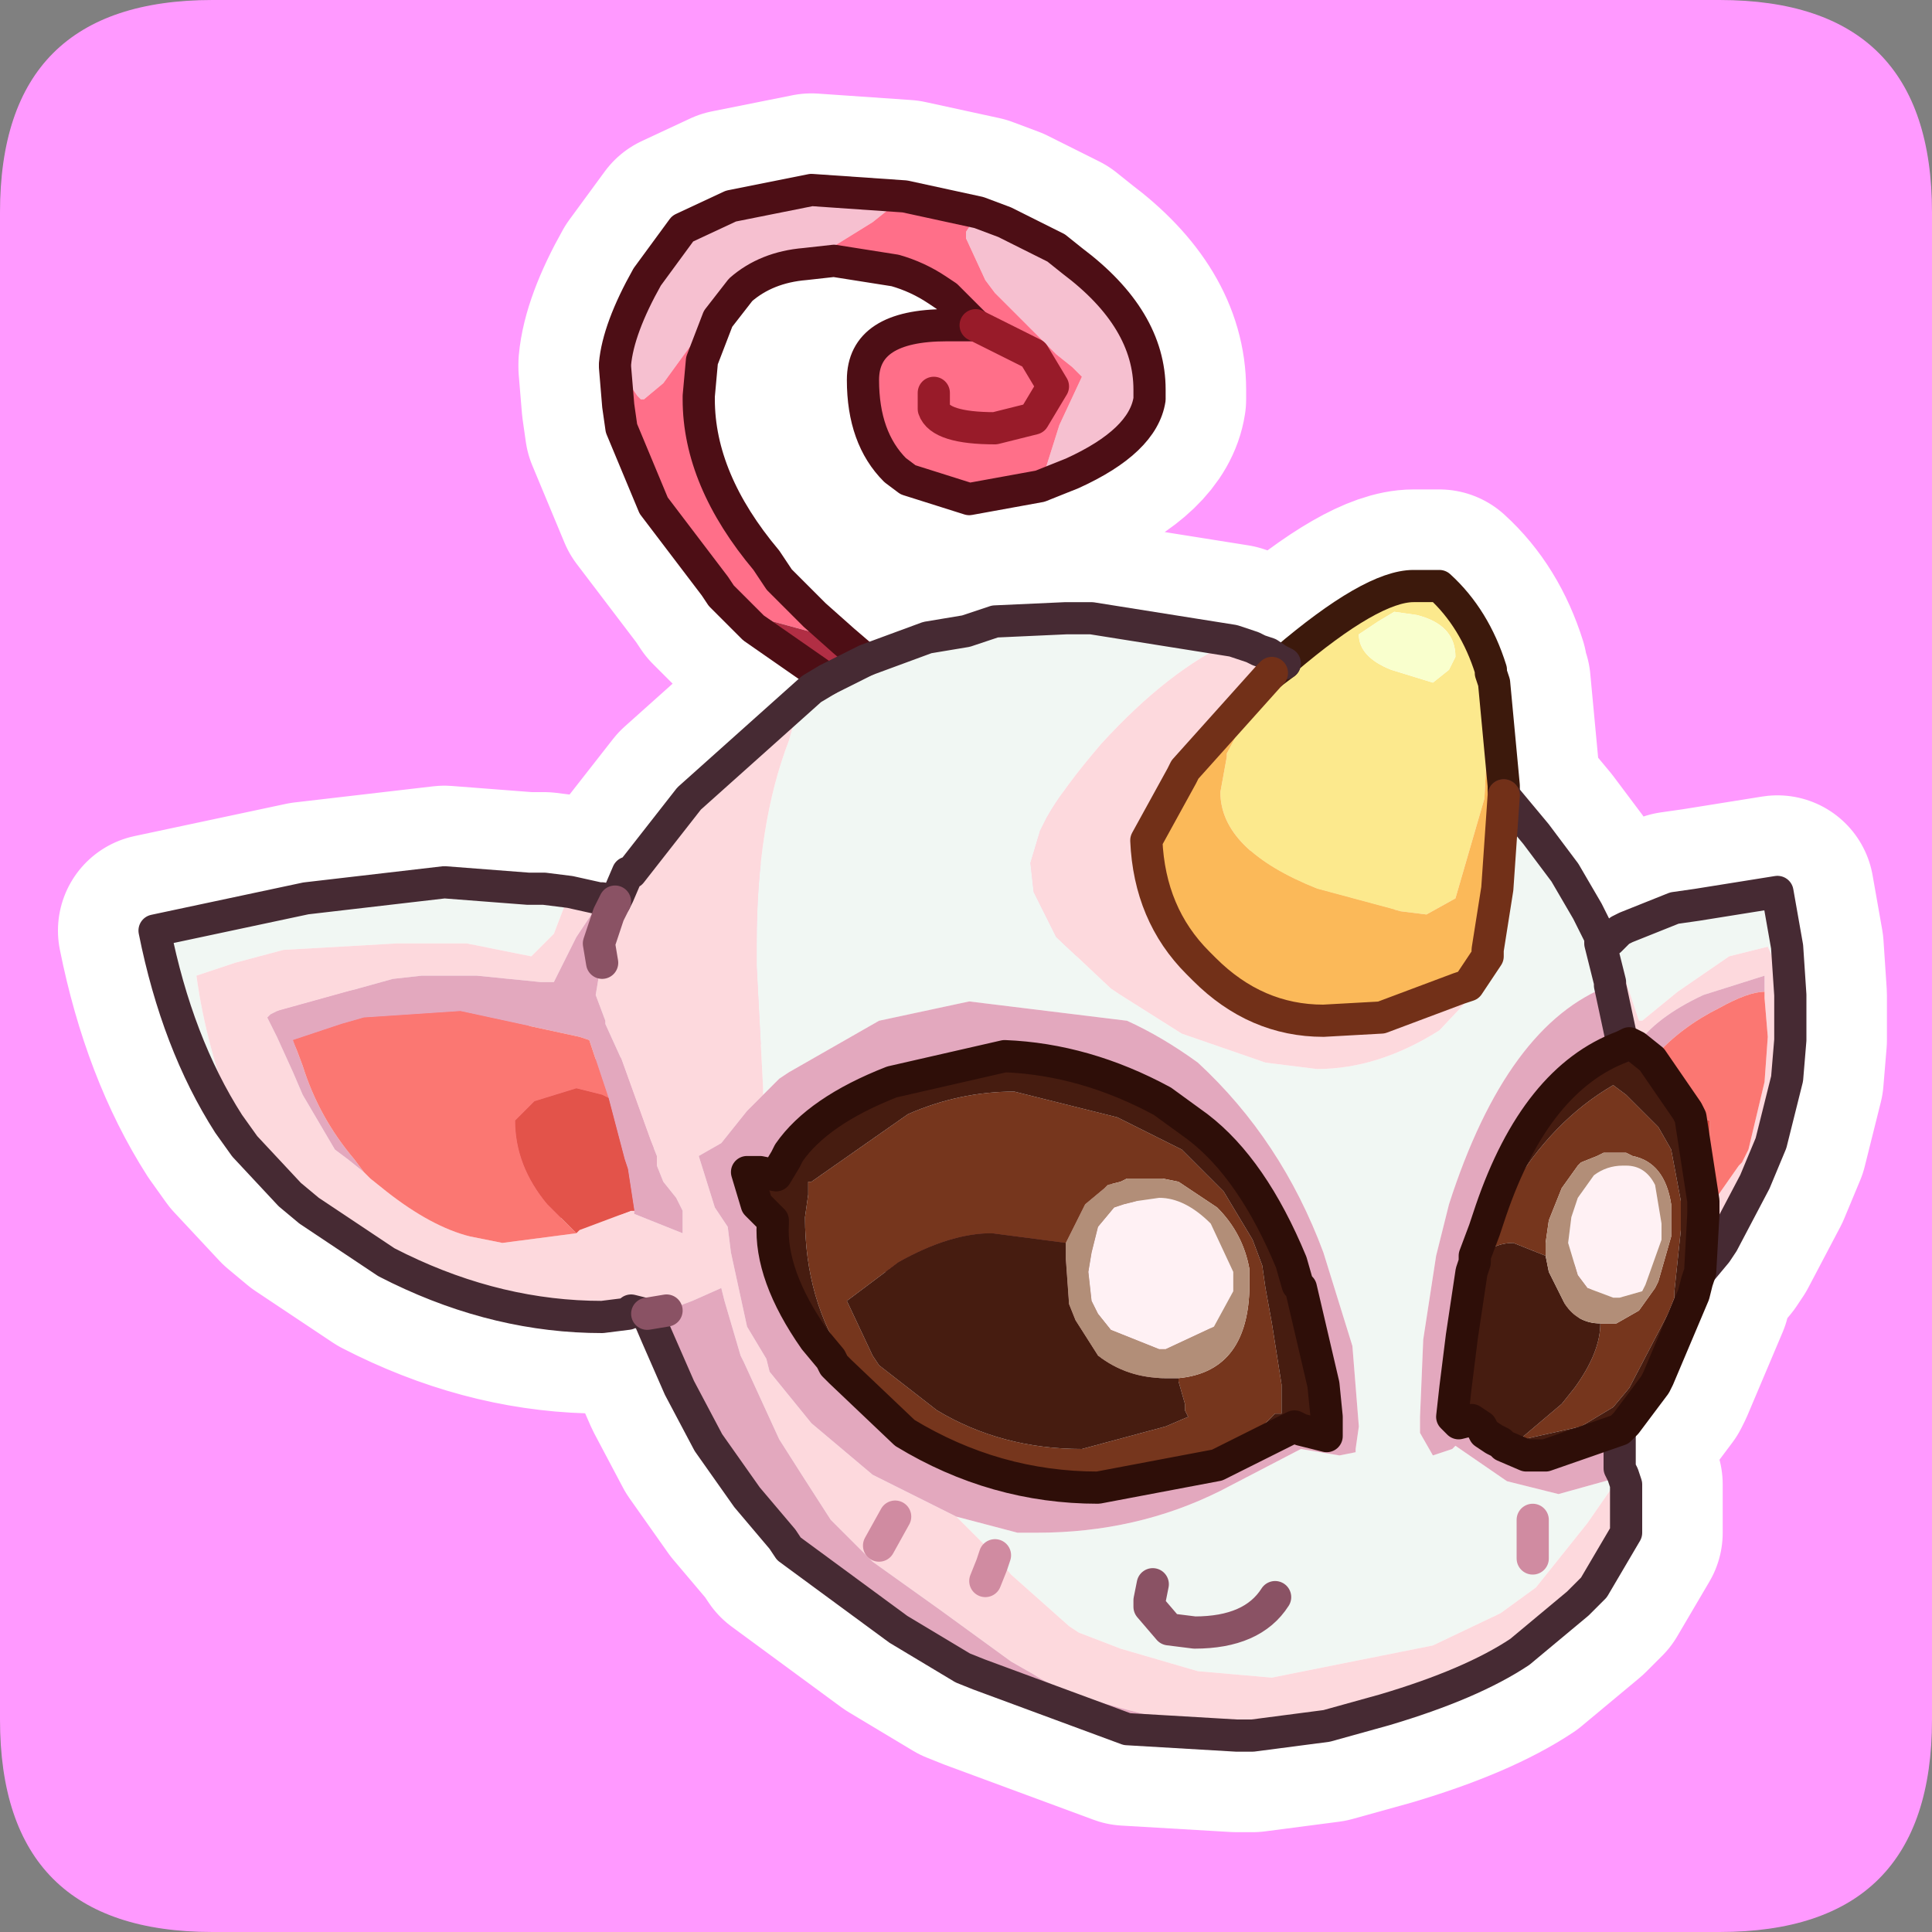 <?xml version="1.0" encoding="UTF-8" standalone="no"?>
<svg xmlns:ffdec="https://www.free-decompiler.com/flash" xmlns:xlink="http://www.w3.org/1999/xlink" ffdec:objectType="frame" height="30.0px" width="30.0px" xmlns="http://www.w3.org/2000/svg">
  <rect width="100%" height="100%" fill="#808080" stroke="none"/>
  <g transform="matrix(1.0, 0.0, 0.0, 1.0, 0.0, 0.0)">
    <use ffdec:characterId="1" height="30.0" transform="matrix(1.0, 0.0, 0.0, 1.0, 0.0, 0.0)" width="30.0" xlink:href="#shape0"/>
  </g>
  <defs>
    <g id="shape0" transform="matrix(1.0, 0.0, 0.0, 1.0, 0.0, 0.0)">
      <path d="M0.0 0.0 L30.0 0.0 30.0 30.0 0.0 30.0 0.0 0.0" fill="#33cc66" fill-opacity="0.0" fill-rule="evenodd" stroke="none"/>
      <path d="M26.7 0.0 Q30.0 0.0 30.0 3.3 L30.0 26.7 Q30.0 30.0 26.7 30.0 L3.3 30.0 Q0.0 30.0 0.0 26.7 L0.0 3.3 Q0.0 0.0 3.3 0.0 L26.7 0.0" fill="#ff99ff" fill-rule="evenodd" stroke="none"/>
      <path d="M15.2 3.3 L15.6 3.45 16.4 3.85 16.65 4.05 Q17.85 4.95 17.85 6.05 L17.85 6.2 Q17.75 6.85 16.65 7.35 L16.15 7.55 16.45 6.6 16.8 5.85 16.65 5.7 16.4 5.5 15.45 4.55 15.3 4.35 15.0 3.7 15.0 3.6 15.2 3.3 M12.5 4.1 Q11.9 4.15 11.5 4.5 L11.15 4.95 10.7 5.4 10.3 5.95 10.0 6.2 9.95 6.2 9.9 6.15 9.55 5.65 Q9.6 5.1 10.05 4.3 L10.6 3.55 11.35 3.2 12.6 2.95 14.05 3.05 13.55 3.45 12.5 4.1" fill="#f6c0d0" fill-rule="evenodd" stroke="none"/>
      <path d="M21.65 9.5 L22.0 9.55 Q22.6 9.7 22.6 10.2 L22.5 10.4 22.25 10.6 21.6 10.4 Q21.1 10.2 21.1 9.85 L21.4 9.65 21.65 9.5" fill="#f9ffcd" fill-rule="evenodd" stroke="none"/>
      <path d="M19.95 10.3 L19.95 10.25 Q21.3 9.1 21.95 9.1 L22.35 9.1 Q22.9 9.6 23.15 10.4 L23.15 10.45 23.05 12.4 22.6 13.95 22.15 14.2 21.75 14.15 20.45 13.8 Q18.95 13.2 18.95 12.3 L19.05 11.75 19.05 11.7 19.5 10.85 19.75 10.45 19.95 10.3 M21.65 9.5 L21.4 9.65 21.1 9.85 Q21.1 10.2 21.6 10.4 L22.25 10.6 22.5 10.4 22.6 10.2 Q22.6 9.7 22.0 9.55 L21.65 9.5" fill="#fce98d" fill-rule="evenodd" stroke="none"/>
      <path d="M23.15 10.45 L23.2 10.6 23.35 12.2 23.35 12.35 23.25 13.8 23.1 14.75 23.1 14.85 22.8 15.3 22.65 15.35 21.45 15.8 20.55 15.85 Q19.5 15.85 18.7 15.05 L18.6 14.95 Q17.85 14.2 17.8 13.05 L18.35 12.05 18.4 11.95 19.7 10.5 19.75 10.45 19.5 10.85 19.05 11.7 19.05 11.75 18.95 12.3 Q18.95 13.2 20.45 13.8 L21.75 14.15 22.15 14.2 22.6 13.95 23.05 12.4 23.15 10.45" fill="#fbb959" fill-rule="evenodd" stroke="none"/>
      <path d="M15.2 3.3 L15.0 3.6 15.0 3.7 15.3 4.35 15.45 4.55 16.4 5.5 16.65 5.7 16.8 5.85 16.45 6.6 16.15 7.55 15.05 7.75 14.1 7.45 13.9 7.3 Q13.4 6.8 13.4 5.9 13.4 5.05 14.7 5.05 L15.15 5.05 14.7 4.6 14.55 4.5 Q14.25 4.3 13.9 4.2 L12.95 4.05 12.5 4.1 13.55 3.45 14.05 3.05 15.2 3.3 M11.15 4.95 L10.9 5.6 10.85 6.15 10.85 6.2 Q10.85 7.45 11.9 8.7 L12.1 9.0 12.65 9.55 13.1 9.95 12.0 9.65 11.3 9.25 11.25 9.2 11.1 9.1 10.15 7.85 9.65 6.65 9.6 6.3 9.55 5.7 9.55 5.65 9.9 6.15 9.95 6.2 10.0 6.2 10.3 5.95 10.7 5.4 11.15 4.95 M14.5 6.1 L14.5 6.35 Q14.6 6.65 15.45 6.65 L16.05 6.5 16.35 6.0 16.05 5.5 15.15 5.05 16.05 5.5 16.35 6.0 16.05 6.5 15.45 6.65 Q14.6 6.65 14.5 6.35 L14.5 6.1" fill="#ff6f89" fill-rule="evenodd" stroke="none"/>
      <path d="M13.45 10.25 L14.4 9.9 15.0 9.8 15.45 9.65 16.55 9.6 16.95 9.6 19.15 9.95 Q18.15 10.4 17.1 11.55 16.5 12.25 16.25 12.7 L16.15 12.9 16.0 13.4 16.05 13.85 16.4 14.55 17.25 15.35 17.4 15.45 18.35 16.05 19.65 16.5 20.45 16.6 Q21.4 16.6 22.35 16.0 L23.15 15.15 23.2 15.0 23.1 14.85 23.1 14.75 23.25 13.8 23.35 12.35 23.85 12.95 24.3 13.55 24.65 14.15 24.85 14.55 24.85 14.65 25.0 15.25 25.0 15.3 Q23.4 15.9 22.5 18.7 L22.45 18.9 22.3 19.5 22.1 20.8 22.05 22.0 22.05 22.25 22.25 22.6 22.55 22.5 22.6 22.45 23.4 23.0 24.2 23.2 25.1 22.95 25.1 23.0 24.65 23.65 23.85 24.65 23.3 25.05 22.25 25.55 19.75 26.05 18.6 25.95 17.4 25.6 16.75 25.35 16.6 25.25 15.7 24.45 15.45 24.15 14.85 23.55 15.8 23.8 16.1 23.8 Q17.65 23.8 18.95 23.15 L20.2 22.5 20.5 22.55 20.8 22.6 21.05 22.55 21.05 22.5 21.1 22.15 21.0 20.9 20.55 19.45 Q19.9 17.7 18.6 16.5 18.05 16.1 17.5 15.85 L15.05 15.55 13.65 15.85 12.25 16.65 12.1 16.75 11.85 17.0 11.85 16.9 11.75 15.0 11.75 14.8 11.75 14.65 Q11.75 12.8 12.25 11.5 L12.35 11.15 12.6 10.7 12.85 10.55 13.45 10.25 M25.0 14.6 L25.15 14.45 25.25 14.4 26.0 14.1 26.35 14.05 27.6 13.85 27.75 14.7 27.8 15.45 27.45 14.7 26.85 14.85 26.05 15.4 25.5 15.85 25.45 15.85 25.25 15.25 25.1 14.85 25.0 14.6 M3.8 17.8 L3.55 17.45 Q2.75 16.2 2.4 14.45 L4.75 13.95 6.9 13.7 8.2 13.8 8.45 13.8 8.85 13.85 8.6 14.5 8.25 14.85 7.75 14.75 7.25 14.65 6.15 14.65 4.4 14.75 3.65 14.95 3.05 15.15 Q3.2 16.25 3.65 17.4 L3.8 17.8 M19.8 24.8 Q19.45 25.35 18.55 25.35 L18.15 25.3 17.85 24.95 17.85 24.85 17.9 24.6 17.85 24.85 17.85 24.95 18.15 25.3 18.55 25.35 Q19.45 25.35 19.8 24.8 M23.8 24.2 L23.8 23.6 23.8 24.2" fill="#f1f7f3" fill-rule="evenodd" stroke="none"/>
      <path d="M19.15 9.95 L19.45 10.05 19.55 10.1 19.7 10.15 19.85 10.25 19.95 10.3 19.75 10.45 19.7 10.5 18.4 11.95 18.35 12.05 17.8 13.05 Q17.85 14.2 18.6 14.95 L18.7 15.05 Q19.5 15.85 20.55 15.85 L21.45 15.8 22.65 15.35 22.8 15.3 23.1 14.85 23.2 15.0 23.15 15.15 22.35 16.0 Q21.4 16.6 20.45 16.6 L19.65 16.5 18.35 16.05 17.4 15.45 17.25 15.35 16.4 14.55 16.05 13.85 16.0 13.4 16.15 12.9 16.25 12.7 Q16.5 12.25 17.1 11.55 18.15 10.4 19.15 9.95 M24.85 14.65 L25.0 14.6 25.1 14.85 25.25 15.25 25.45 15.85 25.5 15.85 26.05 15.4 26.85 14.85 27.45 14.7 27.8 15.45 27.8 16.15 27.75 16.75 27.5 17.75 27.25 18.35 26.75 19.3 26.65 19.45 26.4 19.75 26.45 18.85 26.65 18.6 27.0 18.1 27.05 18.05 27.15 17.85 27.4 16.8 27.45 16.1 27.4 15.5 27.4 15.4 27.4 15.15 26.45 15.45 Q25.7 15.8 25.4 16.25 L25.3 16.2 25.2 16.25 25.15 16.0 25.0 15.3 25.0 15.25 24.85 14.65 M25.15 22.8 L25.2 22.9 25.25 23.05 25.25 23.8 24.75 24.65 24.5 24.9 23.6 25.65 Q22.85 26.15 21.5 26.55 L20.6 26.8 19.45 26.95 17.7 26.6 Q16.5 26.3 16.05 26.0 L15.7 25.8 14.6 25.0 13.55 24.25 12.9 23.6 12.45 22.9 12.1 22.35 11.55 21.15 11.5 21.05 11.25 20.2 11.2 20.0 10.75 20.2 10.35 20.35 10.05 20.4 10.0 20.4 9.8 20.35 9.75 20.4 9.35 20.45 Q7.75 20.45 6.2 19.7 L6.0 19.6 4.8 18.8 4.5 18.55 3.8 17.8 3.65 17.4 Q3.2 16.25 3.05 15.15 L3.65 14.95 4.4 14.75 6.15 14.65 7.25 14.65 7.75 14.75 8.25 14.85 8.6 14.5 8.85 13.85 9.3 13.95 9.35 13.95 8.95 14.55 8.6 15.25 8.4 15.25 7.4 15.15 6.55 15.15 6.1 15.2 4.3 15.7 4.2 15.75 4.15 15.8 4.3 16.1 4.55 16.65 4.7 17.0 5.2 17.85 5.4 18.0 5.65 18.2 5.75 18.3 6.0 18.5 Q6.7 19.05 7.3 19.2 L7.8 19.3 8.95 19.15 9.0 19.1 9.8 18.8 9.85 18.8 9.85 18.85 10.6 19.15 10.6 18.8 10.5 18.6 10.3 18.35 10.2 18.1 10.2 17.95 10.1 17.7 9.65 16.45 9.4 15.9 9.4 15.85 9.25 15.45 9.3 15.15 9.35 14.95 9.3 14.65 9.45 14.2 9.55 14.0 9.6 13.9 9.75 13.55 9.8 13.55 10.7 12.4 12.6 10.7 12.35 11.15 12.25 11.5 Q11.75 12.8 11.75 14.65 L11.75 14.8 11.75 15.0 11.85 16.9 11.85 17.0 11.6 17.25 11.2 17.75 10.85 17.95 11.1 18.75 11.3 19.05 11.35 19.45 11.6 20.6 11.9 21.1 11.95 21.3 12.6 22.1 13.55 22.9 14.55 23.4 14.85 23.55 15.45 24.15 15.7 24.45 16.6 25.25 16.75 25.35 17.4 25.6 18.6 25.95 19.75 26.05 22.25 25.55 23.3 25.05 23.85 24.65 24.65 23.65 25.1 23.0 25.1 22.95 25.15 22.8 M13.65 24.0 L13.9 23.55 13.65 24.0 M15.3 24.55 L15.4 24.3 15.45 24.15 15.4 24.3 15.3 24.55" fill="#fdd9dd" fill-rule="evenodd" stroke="none"/>
      <path d="M25.15 22.2 L25.15 22.4 25.15 22.8 25.1 22.95 24.2 23.2 23.4 23.0 22.6 22.45 22.55 22.5 22.25 22.6 22.05 22.25 22.05 22.0 22.1 20.8 22.3 19.5 22.45 18.9 22.5 18.7 Q23.4 15.9 25.0 15.3 L25.15 16.0 25.2 16.25 Q23.85 16.75 23.15 18.8 L23.05 19.1 22.9 19.5 22.9 19.6 22.85 19.75 22.7 20.75 22.6 21.55 22.55 22.0 22.65 22.1 22.85 22.05 23.0 22.15 23.05 22.25 23.2 22.35 23.3 22.4 23.35 22.45 23.7 22.6 23.9 22.6 24.0 22.6 25.15 22.2 M19.45 26.95 L19.2 26.95 17.5 26.85 15.2 26.0 14.95 25.9 13.95 25.3 12.25 24.05 12.15 23.9 11.6 23.25 11.0 22.4 10.55 21.55 10.2 20.75 10.05 20.4 10.35 20.35 10.75 20.2 11.2 20.0 11.25 20.2 11.5 21.05 11.55 21.15 12.1 22.35 12.45 22.9 12.9 23.6 13.55 24.25 14.6 25.0 15.7 25.8 16.05 26.0 Q16.5 26.3 17.7 26.6 L19.45 26.95 M9.35 13.95 L9.55 14.0 9.45 14.2 9.3 14.65 9.35 14.95 9.3 15.15 9.25 15.45 9.4 15.85 9.4 15.9 9.65 16.45 10.1 17.7 10.2 17.95 10.2 18.1 10.3 18.35 10.5 18.6 10.6 18.8 10.6 19.15 9.85 18.85 9.85 18.8 9.75 18.15 9.7 18.0 9.45 17.05 9.15 16.15 9.0 16.1 7.15 15.7 5.65 15.8 5.3 15.9 4.55 16.15 4.7 16.55 Q4.95 17.35 5.5 18.0 L5.65 18.2 5.4 18.0 5.2 17.85 4.7 17.0 4.55 16.65 4.3 16.1 4.15 15.8 4.2 15.75 4.3 15.7 6.1 15.2 6.55 15.15 7.4 15.15 8.4 15.25 8.6 15.25 8.95 14.55 9.35 13.95 M11.85 17.0 L12.1 16.75 12.25 16.65 13.65 15.85 15.05 15.55 17.5 15.85 Q18.05 16.1 18.6 16.5 19.9 17.7 20.55 19.45 L21.0 20.9 21.1 22.15 21.05 22.5 21.05 22.55 20.8 22.6 20.5 22.55 20.2 22.5 18.95 23.15 Q17.65 23.8 16.1 23.8 L15.8 23.8 14.85 23.55 14.55 23.4 13.55 22.9 12.6 22.1 11.95 21.3 11.9 21.1 11.6 20.6 11.35 19.45 11.3 19.05 11.1 18.75 10.85 17.95 11.2 17.75 11.6 17.25 11.85 17.0 M27.4 15.4 Q27.15 15.4 26.7 15.65 26.1 15.95 25.7 16.4 L25.65 16.45 25.4 16.25 Q25.7 15.8 26.45 15.45 L27.4 15.15 27.4 15.4 M20.15 19.95 L20.05 19.6 Q19.45 18.15 18.6 17.5 L18.05 17.1 Q16.85 16.45 15.6 16.4 L13.85 16.8 Q12.7 17.25 12.25 17.9 L12.2 18.0 12.05 18.25 11.8 18.2 11.6 18.2 11.75 18.7 11.95 18.9 12.0 18.95 12.0 19.0 Q11.95 19.8 12.65 20.8 L12.9 21.1 12.95 21.2 13.05 21.3 14.05 22.25 Q15.45 23.1 17.05 23.1 L18.9 22.75 20.1 22.15 20.2 22.2 20.6 22.3 20.6 22.0 20.55 21.5 20.2 20.0 20.15 19.95" fill="#e3a8be" fill-rule="evenodd" stroke="none"/>
      <path d="M25.65 16.45 L25.7 16.4 Q26.1 15.95 26.7 15.65 27.15 15.4 27.4 15.4 L27.4 15.5 27.45 16.1 27.4 16.8 27.15 17.85 27.05 18.05 27.0 18.1 26.65 18.6 26.45 18.85 26.55 18.0 26.55 17.7 26.55 17.4 26.35 17.35 26.25 17.35 26.2 17.25 25.65 16.45 M5.65 18.2 L5.5 18.0 Q4.95 17.35 4.7 16.55 L4.55 16.15 5.3 15.9 5.65 15.8 7.15 15.7 9.0 16.1 9.15 16.15 9.45 17.05 9.35 17.0 8.95 16.9 8.3 17.1 8.0 17.4 Q8.0 18.1 8.5 18.7 L8.6 18.8 8.95 19.15 7.8 19.3 7.3 19.2 Q6.7 19.05 6.0 18.5 L5.75 18.3 5.65 18.2" fill="#fb7772" fill-rule="evenodd" stroke="none"/>
      <path d="M26.4 19.75 L26.35 19.9 26.3 20.1 25.75 21.4 25.7 21.5 25.25 22.1 25.15 22.2 24.0 22.6 23.9 22.6 23.7 22.6 23.35 22.45 23.3 22.4 23.2 22.35 23.05 22.25 23.0 22.15 22.85 22.05 22.65 22.1 22.55 22.0 22.6 21.55 22.7 20.75 22.85 19.75 22.9 19.6 22.9 19.5 23.05 19.1 23.15 18.8 Q23.85 16.75 25.2 16.25 L25.3 16.2 25.4 16.25 25.65 16.45 26.2 17.25 26.25 17.35 26.45 18.65 26.45 18.8 26.45 18.85 26.4 19.75 M24.85 20.55 Q24.85 21.0 24.45 21.55 L24.25 21.8 23.6 22.35 23.65 22.35 24.55 22.15 25.05 21.85 25.3 21.55 25.9 20.4 26.0 20.15 26.0 20.05 26.1 19.1 26.1 19.0 26.1 18.65 25.95 17.85 25.75 17.5 25.3 17.05 25.25 17.0 25.05 16.85 Q24.1 17.4 23.45 18.5 L23.2 19.05 23.05 19.45 Q23.25 19.3 23.5 19.3 L24.0 19.5 24.05 19.75 24.3 20.25 Q24.5 20.55 24.85 20.55 M19.65 20.0 L19.6 19.65 19.45 19.25 19.0 18.5 18.35 17.85 17.35 17.35 15.75 16.95 Q14.9 16.95 14.1 17.3 L12.6 18.35 12.55 18.35 12.55 18.55 12.5 18.9 Q12.5 20.2 13.15 21.15 L13.25 21.25 14.2 22.1 Q15.5 22.95 16.8 22.95 L17.55 22.95 18.15 22.8 18.9 22.6 19.65 22.1 19.8 21.95 19.9 21.95 19.9 21.8 19.9 21.5 19.75 20.55 19.65 20.0 M16.55 19.3 L16.55 19.55 16.6 20.25 16.7 20.5 17.05 21.05 Q17.5 21.4 18.1 21.4 L18.3 21.4 18.3 21.45 18.4 21.8 18.4 21.9 18.45 22.0 18.1 22.15 16.8 22.5 Q15.55 22.5 14.55 21.9 L13.65 21.2 13.55 21.05 13.15 20.2 13.95 19.6 Q14.75 19.15 15.4 19.15 L16.55 19.3 M20.15 19.95 L20.2 20.0 20.55 21.5 20.6 22.0 20.6 22.3 20.2 22.2 20.1 22.15 18.9 22.75 17.05 23.1 Q15.45 23.1 14.05 22.25 L13.05 21.3 12.95 21.2 12.9 21.1 12.65 20.8 Q11.95 19.8 12.0 19.0 L12.0 18.95 11.95 18.9 11.75 18.7 11.6 18.2 11.8 18.2 12.05 18.25 12.2 18.0 12.25 17.9 Q12.7 17.25 13.85 16.8 L15.6 16.4 Q16.85 16.45 18.05 17.1 L18.6 17.5 Q19.45 18.15 20.05 19.6 L20.15 19.95" fill="#461c10" fill-rule="evenodd" stroke="none"/>
      <path d="M24.0 19.5 L23.5 19.3 Q23.25 19.3 23.05 19.45 L23.2 19.05 23.45 18.5 Q24.1 17.4 25.05 16.85 L25.25 17.0 25.3 17.05 25.75 17.5 25.95 17.85 26.1 18.65 26.1 19.0 26.1 19.1 26.0 20.05 26.0 20.15 25.9 20.4 25.3 21.55 25.05 21.85 24.55 22.15 23.65 22.35 23.6 22.35 24.25 21.8 24.45 21.55 Q24.85 21.0 24.85 20.55 L24.9 20.55 25.1 20.55 25.45 20.35 25.7 20.0 25.75 19.9 25.95 19.2 25.95 18.8 25.95 18.7 Q25.85 18.05 25.35 17.95 L25.25 17.9 25.1 17.9 25.0 17.9 24.9 17.9 24.8 17.95 24.55 18.05 24.5 18.1 24.25 18.45 24.05 18.95 24.0 19.3 24.0 19.5 M19.65 20.0 L19.75 20.55 19.9 21.5 19.9 21.8 19.9 21.95 19.8 21.95 19.65 22.1 18.9 22.6 18.15 22.8 17.55 22.95 16.8 22.95 Q15.5 22.95 14.2 22.1 L13.25 21.25 13.15 21.15 Q12.5 20.2 12.5 18.9 L12.55 18.55 12.55 18.35 12.6 18.35 14.1 17.3 Q14.9 16.95 15.75 16.95 L17.35 17.35 18.35 17.85 19.0 18.5 19.45 19.25 19.6 19.65 19.65 20.0 M18.3 21.4 Q19.35 21.3 19.4 20.05 L19.4 19.9 19.4 19.7 Q19.3 19.15 18.9 18.75 L18.3 18.35 18.05 18.3 17.85 18.3 17.5 18.3 17.4 18.35 17.2 18.4 17.15 18.45 16.85 18.7 16.55 19.3 15.4 19.15 Q14.75 19.15 13.95 19.6 L13.15 20.2 13.55 21.05 13.65 21.2 14.55 21.9 Q15.55 22.5 16.8 22.5 L18.1 22.15 18.45 22.0 18.4 21.9 18.4 21.8 18.3 21.45 18.3 21.4" fill="#76361d" fill-rule="evenodd" stroke="none"/>
      <path d="M26.25 17.35 L26.35 17.35 26.55 17.4 26.55 17.7 26.55 18.0 26.45 18.85 26.45 18.8 26.45 18.65 26.25 17.35 M9.45 17.05 L9.7 18.0 9.75 18.15 9.85 18.8 9.8 18.8 9.0 19.1 8.95 19.15 8.6 18.8 8.5 18.7 Q8.0 18.1 8.0 17.4 L8.3 17.1 8.95 16.9 9.35 17.0 9.45 17.05" fill="#e3534a" fill-rule="evenodd" stroke="none"/>
      <path d="M25.2 18.1 L25.25 18.1 Q25.55 18.1 25.7 18.4 L25.75 18.7 25.8 19.0 25.8 19.25 25.55 19.95 25.5 20.05 25.15 20.15 25.05 20.15 24.65 20.0 24.5 19.8 24.35 19.3 24.4 18.9 24.5 18.6 24.75 18.25 Q24.95 18.1 25.2 18.1 M18.8 19.0 L19.15 19.75 19.15 19.9 19.15 20.05 18.85 20.6 18.1 20.95 18.0 20.95 17.25 20.65 17.05 20.4 16.95 20.2 16.9 19.75 16.95 19.45 17.05 19.05 17.3 18.75 17.45 18.7 17.65 18.65 18.0 18.6 Q18.4 18.6 18.8 19.0" fill="#fff1f4" fill-rule="evenodd" stroke="none"/>
      <path d="M24.0 19.5 L24.0 19.3 24.05 18.95 24.25 18.45 24.5 18.1 24.55 18.05 24.8 17.95 24.9 17.9 25.0 17.9 25.1 17.9 25.25 17.9 25.35 17.95 Q25.85 18.05 25.95 18.7 L25.95 18.8 25.95 19.2 25.75 19.9 25.7 20.0 25.45 20.35 25.1 20.55 24.9 20.55 24.85 20.55 Q24.5 20.55 24.3 20.25 L24.05 19.75 24.0 19.5 M25.2 18.1 Q24.95 18.1 24.75 18.25 L24.5 18.6 24.4 18.9 24.35 19.3 24.5 19.8 24.65 20.0 25.05 20.15 25.15 20.15 25.5 20.05 25.55 19.95 25.8 19.25 25.8 19.0 25.75 18.7 25.7 18.4 Q25.55 18.1 25.25 18.1 L25.2 18.1 M18.8 19.0 Q18.4 18.6 18.0 18.6 L17.65 18.65 17.45 18.7 17.3 18.75 17.05 19.05 16.95 19.45 16.9 19.75 16.95 20.2 17.05 20.4 17.25 20.65 18.0 20.95 18.1 20.95 18.85 20.6 19.15 20.05 19.15 19.9 19.15 19.75 18.8 19.0 M16.55 19.3 L16.85 18.7 17.15 18.45 17.2 18.4 17.4 18.35 17.5 18.3 17.85 18.3 18.05 18.3 18.3 18.35 18.9 18.75 Q19.3 19.15 19.4 19.7 L19.4 19.9 19.4 20.05 Q19.35 21.3 18.3 21.4 L18.1 21.4 Q17.5 21.4 17.05 21.05 L16.7 20.5 16.6 20.25 16.55 19.55 16.55 19.3" fill="#b28e78" fill-rule="evenodd" stroke="none"/>
      <path d="M13.1 9.95 L13.45 10.25 12.85 10.55 11.7 9.75 11.2 9.25 11.1 9.1 11.25 9.2 11.3 9.25 12.0 9.65 13.1 9.95" fill="#b12e44" fill-rule="evenodd" stroke="none"/>
      <path d="M16.15 7.55 L16.65 7.35 Q17.75 6.85 17.85 6.2 L17.85 6.05 Q17.85 4.95 16.65 4.05 L16.4 3.85 15.6 3.45 15.2 3.3 14.05 3.05 12.6 2.95 11.35 3.2 10.6 3.55 10.05 4.3 Q9.6 5.1 9.55 5.65 L9.55 5.7 9.6 6.3 9.65 6.65 10.15 7.85 11.1 9.1 11.2 9.25 11.7 9.75 12.85 10.55 13.45 10.25 14.4 9.9 15.0 9.8 15.45 9.65 16.55 9.6 16.95 9.6 19.15 9.95 19.45 10.05 19.55 10.1 19.7 10.15 19.85 10.25 19.95 10.3 19.95 10.25 Q21.3 9.1 21.95 9.1 L22.35 9.1 Q22.9 9.6 23.15 10.4 L23.15 10.45 23.2 10.6 23.35 12.2 23.35 12.35 23.85 12.95 24.3 13.55 24.65 14.15 24.85 14.55 24.85 14.65 25.0 14.6 25.15 14.45 25.25 14.4 26.0 14.1 26.35 14.05 27.6 13.85 27.75 14.7 27.8 15.45 27.8 16.15 27.75 16.75 27.5 17.75 27.25 18.35 26.75 19.3 26.65 19.45 26.4 19.75 26.35 19.9 26.3 20.1 25.75 21.4 25.7 21.5 25.25 22.1 25.15 22.2 25.15 22.4 25.15 22.8 25.2 22.9 25.25 23.05 25.25 23.8 24.75 24.65 24.5 24.9 23.6 25.65 Q22.85 26.15 21.5 26.55 L20.6 26.8 19.45 26.95 19.2 26.95 17.5 26.85 15.2 26.0 14.95 25.9 13.95 25.3 12.25 24.05 12.15 23.9 11.6 23.25 11.0 22.4 10.55 21.55 10.2 20.75 10.05 20.4 10.0 20.4 9.8 20.35 9.75 20.4 9.35 20.45 Q7.75 20.45 6.2 19.7 L6.0 19.6 4.8 18.8 4.5 18.55 3.8 17.8 3.55 17.45 Q2.75 16.2 2.4 14.45 L4.75 13.95 6.9 13.7 8.2 13.8 8.45 13.8 8.85 13.85 9.3 13.95 9.35 13.95 9.55 14.0 9.6 13.9 9.75 13.55 9.8 13.55 10.7 12.4 12.6 10.7 12.85 10.55 M16.15 7.55 L15.05 7.75 14.1 7.45 13.9 7.3 Q13.4 6.8 13.4 5.9 13.4 5.05 14.7 5.05 L15.15 5.05 14.7 4.6 14.55 4.5 Q14.25 4.3 13.9 4.2 L12.95 4.05 12.5 4.1 Q11.9 4.15 11.5 4.5 L11.15 4.95 10.9 5.6 10.85 6.15 10.85 6.2 Q10.85 7.45 11.9 8.7 L12.1 9.0 12.65 9.55 13.1 9.95 13.45 10.25 M23.1 14.85 L22.8 15.3 22.65 15.35 21.45 15.8 20.55 15.85 Q19.5 15.85 18.7 15.05 L18.6 14.95 Q17.85 14.2 17.8 13.05 L18.35 12.05 18.4 11.95 19.7 10.5 19.75 10.45 19.95 10.3 M23.1 14.85 L23.1 14.75 23.25 13.8 23.35 12.35 M25.0 15.3 L25.0 15.25 24.85 14.65 M25.65 16.45 L26.2 17.25 26.25 17.35 26.45 18.65 26.45 18.8 26.45 18.85 26.4 19.75 M25.4 16.25 L25.65 16.45 M25.2 16.25 L25.3 16.2 25.4 16.25 M25.0 15.3 L25.15 16.0 25.2 16.25 Q23.85 16.75 23.15 18.8 L23.05 19.1 22.9 19.5 22.9 19.6 22.85 19.75 22.7 20.75 22.6 21.55 22.55 22.0 22.65 22.1 22.85 22.05 23.0 22.15 23.05 22.25 23.2 22.35 23.3 22.4 23.35 22.45 23.7 22.6 23.9 22.6 24.0 22.6 25.15 22.2 M20.15 19.95 L20.2 20.0 20.55 21.5 20.6 22.0 20.6 22.3 20.2 22.2 20.1 22.15 18.9 22.75 17.05 23.1 Q15.45 23.1 14.05 22.25 L13.05 21.3 12.95 21.2 12.9 21.1 12.65 20.8 Q11.95 19.8 12.0 19.0 L12.0 18.95 11.95 18.9 11.75 18.7 11.6 18.2 11.8 18.2 12.05 18.25 12.2 18.0 12.25 17.9 Q12.7 17.25 13.85 16.8 L15.6 16.4 Q16.85 16.45 18.05 17.1 L18.6 17.5 Q19.45 18.15 20.05 19.6 L20.15 19.95 M17.9 24.6 L17.85 24.85 17.85 24.95 18.15 25.3 18.55 25.35 Q19.45 25.35 19.8 24.8 M23.8 23.6 L23.8 24.2 M9.35 14.95 L9.3 14.65 9.45 14.2 9.55 14.0 M15.15 5.05 L16.05 5.5 16.35 6.0 16.05 6.5 15.45 6.65 Q14.6 6.65 14.5 6.35 L14.5 6.1 M10.05 20.4 L10.35 20.35 M15.45 24.15 L15.4 24.3 15.3 24.55 M13.9 23.55 L13.65 24.0" fill="none" stroke="#ffffff" stroke-linecap="round" stroke-linejoin="round" stroke-width="3.0"/>
      <path d="M19.95 10.3 L19.95 10.25 Q21.3 9.1 21.95 9.1 L22.35 9.1 Q22.9 9.6 23.15 10.4 L23.15 10.45 23.05 12.4 22.6 13.95 22.15 14.2 21.75 14.15 20.45 13.8 Q18.95 13.2 18.95 12.3 L19.05 11.75 19.05 11.7 19.5 10.85 19.75 10.45 19.95 10.3 M22.6 10.2 Q22.6 9.7 22.0 9.55 L21.65 9.5 21.4 9.65 21.1 9.85 Q21.1 10.2 21.6 10.4 L22.25 10.6 22.5 10.4 22.6 10.2" fill="#fce98d" fill-rule="evenodd" stroke="none"/>
      <path d="M23.15 10.45 L23.2 10.6 23.35 12.2 23.35 12.35 23.25 13.8 23.1 14.75 23.1 14.85 22.8 15.3 22.65 15.35 21.45 15.8 20.55 15.85 Q19.5 15.85 18.7 15.05 L18.6 14.95 Q17.85 14.2 17.8 13.05 L18.35 12.05 18.4 11.95 19.7 10.5 19.75 10.45 19.5 10.85 19.05 11.7 19.05 11.75 18.95 12.3 Q18.95 13.2 20.45 13.8 L21.75 14.15 22.15 14.2 22.6 13.95 23.05 12.4 23.15 10.45" fill="#fbb959" fill-rule="evenodd" stroke="none"/>
      <path d="M22.6 10.2 L22.5 10.4 22.25 10.6 21.6 10.4 Q21.1 10.2 21.1 9.85 L21.4 9.65 21.65 9.5 22.0 9.55 Q22.6 9.7 22.6 10.2" fill="#f9ffcd" fill-rule="evenodd" stroke="none"/>
      <path d="M9.55 5.65 Q9.6 5.1 10.05 4.3 L10.6 3.55 11.35 3.2 12.6 2.95 14.05 3.05 13.55 3.45 12.5 4.1 Q11.9 4.15 11.5 4.5 L11.15 4.95 10.7 5.4 10.3 5.95 10.0 6.2 9.95 6.2 9.9 6.15 9.55 5.65 M15.2 3.3 L15.6 3.45 16.4 3.85 16.65 4.05 Q17.85 4.95 17.85 6.05 L17.85 6.2 Q17.75 6.85 16.65 7.35 L16.15 7.55 16.45 6.6 16.8 5.85 16.65 5.7 16.4 5.5 15.45 4.55 15.3 4.35 15.0 3.7 15.0 3.6 15.2 3.3" fill="#f6c0d0" fill-rule="evenodd" stroke="none"/>
      <path d="M11.1 9.1 L10.15 7.85 9.65 6.65 9.6 6.3 9.55 5.7 9.55 5.65 9.9 6.15 9.95 6.2 10.0 6.2 10.3 5.95 10.7 5.4 11.15 4.95 10.9 5.6 10.85 6.15 10.85 6.2 Q10.85 7.45 11.9 8.7 L12.1 9.0 12.65 9.55 13.1 9.95 12.0 9.65 11.3 9.25 11.25 9.2 11.1 9.1 M14.05 3.05 L15.2 3.3 15.0 3.6 15.0 3.7 15.3 4.35 15.45 4.55 16.4 5.5 16.65 5.7 16.8 5.85 16.45 6.6 16.15 7.55 15.05 7.75 14.1 7.45 13.9 7.3 Q13.4 6.8 13.4 5.9 13.4 5.05 14.7 5.05 L15.15 5.05 14.7 4.6 14.55 4.5 Q14.25 4.3 13.9 4.2 L12.95 4.05 12.5 4.1 13.55 3.45 14.05 3.05 M14.5 6.1 L14.5 6.35 Q14.6 6.65 15.45 6.65 L16.05 6.5 16.35 6.0 16.05 5.5 15.15 5.05 16.05 5.5 16.35 6.0 16.05 6.5 15.45 6.65 Q14.6 6.65 14.5 6.35 L14.5 6.1" fill="#ff6f89" fill-rule="evenodd" stroke="none"/>
      <path d="M23.35 12.35 L23.85 12.95 24.3 13.55 24.65 14.15 24.85 14.55 24.85 14.65 25.0 15.25 25.0 15.3 Q23.4 15.9 22.5 18.7 L22.45 18.9 22.3 19.5 22.1 20.8 22.05 22.0 22.05 22.25 22.25 22.6 22.55 22.5 22.6 22.45 23.4 23.0 24.2 23.2 25.1 22.95 25.1 23.0 24.65 23.65 23.85 24.65 23.3 25.05 22.25 25.55 19.75 26.05 18.6 25.95 17.4 25.6 16.75 25.35 16.6 25.25 15.7 24.45 15.45 24.15 14.85 23.55 15.8 23.8 16.1 23.8 Q17.65 23.8 18.95 23.15 L20.2 22.5 20.5 22.55 20.8 22.6 21.05 22.55 21.05 22.5 21.1 22.15 21.0 20.9 20.55 19.45 Q19.9 17.7 18.6 16.5 18.05 16.1 17.5 15.85 L15.05 15.55 13.65 15.85 12.25 16.65 12.1 16.75 11.85 17.0 11.85 16.9 11.75 15.0 11.75 14.8 11.75 14.65 Q11.75 12.8 12.25 11.5 L12.35 11.15 12.6 10.7 12.85 10.55 13.45 10.25 14.4 9.9 15.0 9.8 15.45 9.65 16.55 9.6 16.95 9.6 19.15 9.95 Q18.15 10.4 17.1 11.55 16.5 12.25 16.25 12.7 L16.15 12.9 16.0 13.4 16.05 13.85 16.4 14.55 17.25 15.35 17.4 15.45 18.35 16.05 19.65 16.5 20.45 16.6 Q21.4 16.6 22.35 16.0 L23.15 15.15 23.2 15.0 23.1 14.85 23.1 14.75 23.25 13.8 23.35 12.35 M25.0 14.6 L25.15 14.45 25.25 14.4 26.0 14.1 26.35 14.05 27.6 13.85 27.75 14.7 27.8 15.45 27.45 14.7 26.85 14.85 26.05 15.4 25.5 15.85 25.45 15.85 25.25 15.25 25.1 14.85 25.0 14.6 M3.8 17.8 L3.55 17.45 Q2.75 16.2 2.4 14.45 L4.75 13.95 6.9 13.7 8.2 13.8 8.45 13.8 8.85 13.85 8.6 14.5 8.25 14.85 7.75 14.75 7.25 14.65 6.15 14.65 4.4 14.75 3.65 14.95 3.05 15.15 Q3.2 16.25 3.65 17.4 L3.8 17.8 M19.8 24.8 Q19.45 25.35 18.55 25.35 L18.15 25.3 17.85 24.95 17.85 24.85 17.9 24.6 17.85 24.85 17.85 24.95 18.15 25.3 18.55 25.35 Q19.45 25.35 19.8 24.8 M23.8 24.2 L23.8 23.6 23.8 24.2" fill="#f1f7f3" fill-rule="evenodd" stroke="none"/>
      <path d="M24.85 14.65 L25.0 14.6 25.1 14.85 25.25 15.25 25.45 15.85 25.5 15.85 26.05 15.4 26.85 14.85 27.45 14.7 27.8 15.45 27.8 16.15 27.75 16.75 27.5 17.75 27.25 18.35 26.75 19.3 26.65 19.45 26.4 19.75 26.45 18.85 26.65 18.6 27.0 18.1 27.05 18.05 27.15 17.85 27.4 16.8 27.45 16.1 27.4 15.5 27.4 15.4 27.4 15.15 26.45 15.45 Q25.7 15.8 25.4 16.25 L25.3 16.2 25.2 16.25 25.15 16.0 25.0 15.3 25.0 15.25 24.85 14.65 M25.15 22.8 L25.2 22.9 25.25 23.05 25.25 23.8 24.75 24.65 24.5 24.9 23.6 25.65 Q22.85 26.15 21.5 26.55 L20.6 26.8 19.45 26.95 17.7 26.6 Q16.5 26.3 16.05 26.0 L15.7 25.8 14.6 25.0 13.55 24.25 12.9 23.6 12.45 22.9 12.1 22.35 11.55 21.15 11.5 21.05 11.25 20.2 11.2 20.0 10.75 20.2 10.35 20.35 10.05 20.4 10.0 20.4 9.8 20.35 9.75 20.4 9.35 20.45 Q7.75 20.45 6.2 19.7 L6.0 19.6 4.8 18.8 4.5 18.55 3.8 17.8 3.65 17.4 Q3.2 16.25 3.05 15.15 L3.65 14.95 4.4 14.75 6.15 14.65 7.25 14.65 7.75 14.75 8.25 14.85 8.6 14.5 8.85 13.85 9.3 13.95 9.35 13.95 8.95 14.55 8.6 15.25 8.4 15.25 7.4 15.15 6.55 15.15 6.1 15.2 4.3 15.7 4.2 15.75 4.15 15.8 4.3 16.1 4.55 16.65 4.7 17.0 5.2 17.85 5.4 18.0 5.65 18.2 5.75 18.3 6.0 18.5 Q6.7 19.05 7.3 19.2 L7.8 19.3 8.95 19.15 9.0 19.1 9.8 18.8 9.85 18.8 9.85 18.85 10.6 19.15 10.6 18.8 10.5 18.6 10.3 18.35 10.2 18.1 10.2 17.95 10.1 17.7 9.65 16.45 9.4 15.9 9.4 15.85 9.25 15.45 9.3 15.15 9.35 14.95 9.3 14.65 9.45 14.2 9.55 14.0 9.6 13.9 9.75 13.55 9.8 13.55 10.7 12.4 12.6 10.7 12.35 11.15 12.25 11.5 Q11.75 12.8 11.75 14.65 L11.75 14.8 11.75 15.0 11.85 16.9 11.85 17.0 11.6 17.25 11.2 17.75 10.85 17.95 11.1 18.75 11.3 19.05 11.35 19.45 11.6 20.6 11.9 21.1 11.95 21.3 12.6 22.1 13.55 22.9 14.55 23.4 14.85 23.55 15.45 24.15 15.7 24.45 16.6 25.25 16.75 25.35 17.4 25.6 18.6 25.95 19.75 26.05 22.25 25.55 23.3 25.05 23.85 24.65 24.65 23.65 25.1 23.0 25.1 22.95 25.15 22.8 M19.15 9.95 L19.45 10.05 19.55 10.1 19.7 10.15 19.85 10.25 19.95 10.3 19.75 10.45 19.7 10.5 18.4 11.95 18.35 12.05 17.8 13.05 Q17.85 14.2 18.6 14.95 L18.7 15.05 Q19.5 15.85 20.55 15.85 L21.45 15.8 22.65 15.35 22.8 15.3 23.1 14.85 23.2 15.0 23.15 15.15 22.35 16.0 Q21.4 16.6 20.45 16.6 L19.65 16.5 18.35 16.05 17.4 15.45 17.25 15.35 16.4 14.55 16.05 13.85 16.0 13.4 16.15 12.9 16.25 12.7 Q16.5 12.25 17.1 11.55 18.15 10.4 19.15 9.95 M13.65 24.0 L13.9 23.55 13.65 24.0 M15.3 24.55 L15.4 24.3 15.45 24.15 15.4 24.3 15.3 24.55" fill="#fdd9dd" fill-rule="evenodd" stroke="none"/>
      <path d="M25.15 22.2 L25.15 22.4 25.15 22.8 25.1 22.95 24.2 23.2 23.4 23.0 22.6 22.45 22.55 22.5 22.25 22.6 22.05 22.25 22.05 22.0 22.1 20.8 22.3 19.5 22.45 18.9 22.5 18.7 Q23.4 15.9 25.0 15.3 L25.15 16.0 25.2 16.25 Q23.85 16.75 23.15 18.8 L23.05 19.1 22.9 19.5 22.9 19.6 22.85 19.75 22.7 20.75 22.6 21.55 22.55 22.0 22.65 22.1 22.85 22.05 23.0 22.15 23.05 22.25 23.2 22.35 23.3 22.4 23.35 22.45 23.7 22.6 23.9 22.6 24.0 22.6 25.15 22.2 M19.45 26.95 L19.2 26.95 17.5 26.85 15.2 26.0 14.95 25.9 13.95 25.3 12.25 24.05 12.15 23.9 11.6 23.25 11.0 22.4 10.55 21.55 10.2 20.75 10.05 20.4 10.35 20.35 10.75 20.2 11.2 20.0 11.25 20.2 11.5 21.05 11.55 21.15 12.1 22.35 12.45 22.9 12.9 23.6 13.55 24.25 14.6 25.0 15.7 25.8 16.05 26.0 Q16.5 26.3 17.7 26.6 L19.45 26.95 M9.35 13.95 L9.55 14.0 9.45 14.2 9.3 14.65 9.35 14.95 9.3 15.15 9.25 15.45 9.4 15.85 9.4 15.9 9.65 16.45 10.1 17.7 10.2 17.95 10.2 18.1 10.3 18.35 10.5 18.6 10.6 18.8 10.6 19.15 9.85 18.85 9.85 18.8 9.75 18.15 9.7 18.0 9.45 17.05 9.15 16.15 9.0 16.1 7.15 15.7 5.65 15.8 5.3 15.9 4.55 16.15 4.7 16.55 Q4.95 17.35 5.5 18.0 L5.65 18.2 5.4 18.0 5.2 17.85 4.7 17.0 4.55 16.65 4.3 16.1 4.15 15.8 4.2 15.75 4.3 15.7 6.1 15.2 6.55 15.15 7.4 15.15 8.4 15.25 8.6 15.25 8.95 14.55 9.35 13.95 M11.85 17.0 L12.1 16.75 12.25 16.65 13.65 15.85 15.05 15.55 17.5 15.85 Q18.05 16.1 18.6 16.5 19.9 17.7 20.55 19.45 L21.0 20.9 21.1 22.15 21.05 22.5 21.05 22.55 20.8 22.6 20.5 22.55 20.2 22.5 18.95 23.15 Q17.65 23.8 16.1 23.8 L15.8 23.8 14.85 23.55 14.55 23.4 13.55 22.9 12.6 22.1 11.95 21.3 11.9 21.1 11.6 20.6 11.35 19.45 11.3 19.05 11.1 18.75 10.85 17.95 11.2 17.75 11.6 17.25 11.85 17.0 M25.4 16.25 Q25.7 15.8 26.45 15.45 L27.4 15.15 27.4 15.4 Q27.15 15.4 26.7 15.65 26.1 15.95 25.7 16.4 L25.65 16.45 25.4 16.25 M20.15 19.95 L20.05 19.6 Q19.45 18.15 18.6 17.5 L18.05 17.1 Q16.85 16.45 15.6 16.4 L13.85 16.8 Q12.7 17.25 12.25 17.9 L12.2 18.0 12.05 18.25 11.8 18.2 11.6 18.2 11.75 18.7 11.95 18.9 12.0 18.95 12.0 19.0 Q11.95 19.8 12.65 20.8 L12.9 21.1 12.95 21.2 13.05 21.3 14.05 22.25 Q15.45 23.1 17.05 23.1 L18.9 22.75 20.1 22.15 20.2 22.2 20.6 22.3 20.6 22.0 20.55 21.5 20.2 20.0 20.15 19.95" fill="#e3a8be" fill-rule="evenodd" stroke="none"/>
      <path d="M24.0 19.5 L23.5 19.3 Q23.25 19.3 23.05 19.45 L23.2 19.05 23.45 18.5 Q24.1 17.4 25.05 16.85 L25.25 17.0 25.3 17.05 25.75 17.5 25.95 17.85 26.1 18.65 26.1 19.0 26.1 19.1 26.0 20.05 26.0 20.15 25.9 20.4 25.3 21.55 25.05 21.85 24.55 22.15 23.65 22.35 23.6 22.35 24.25 21.8 24.45 21.55 Q24.85 21.0 24.85 20.55 L24.9 20.55 25.1 20.55 25.45 20.35 25.7 20.0 25.75 19.9 25.95 19.2 25.95 18.8 25.95 18.7 Q25.85 18.05 25.35 17.95 L25.25 17.9 25.1 17.9 25.0 17.9 24.9 17.9 24.8 17.95 24.55 18.05 24.5 18.1 24.25 18.45 24.05 18.95 24.0 19.3 24.0 19.5 M18.3 21.4 Q19.35 21.3 19.4 20.05 L19.4 19.9 19.4 19.7 Q19.3 19.15 18.9 18.75 L18.3 18.35 18.05 18.3 17.85 18.3 17.5 18.3 17.4 18.35 17.2 18.4 17.15 18.45 16.85 18.7 16.55 19.3 15.4 19.15 Q14.75 19.15 13.95 19.6 L13.15 20.2 13.55 21.05 13.65 21.2 14.55 21.9 Q15.55 22.5 16.8 22.5 L18.1 22.15 18.45 22.0 18.4 21.9 18.4 21.8 18.3 21.45 18.3 21.4 M19.6 19.65 L19.65 20.0 19.75 20.55 19.9 21.5 19.9 21.8 19.9 21.95 19.8 21.95 19.65 22.1 18.9 22.6 18.15 22.8 17.55 22.95 16.8 22.95 Q15.5 22.95 14.2 22.1 L13.25 21.25 13.15 21.15 Q12.5 20.2 12.5 18.9 L12.55 18.55 12.55 18.35 12.6 18.35 14.1 17.3 Q14.9 16.95 15.75 16.95 L17.35 17.35 18.35 17.85 19.0 18.5 19.45 19.25 19.6 19.65" fill="#76361d" fill-rule="evenodd" stroke="none"/>
      <path d="M26.4 19.75 L26.35 19.9 26.3 20.1 25.75 21.4 25.7 21.5 25.25 22.1 25.15 22.2 24.0 22.6 23.9 22.6 23.7 22.6 23.35 22.45 23.3 22.4 23.2 22.35 23.05 22.25 23.0 22.15 22.85 22.05 22.65 22.1 22.55 22.0 22.6 21.55 22.7 20.75 22.85 19.75 22.9 19.6 22.9 19.5 23.05 19.1 23.15 18.8 Q23.85 16.75 25.2 16.25 L25.3 16.2 25.4 16.25 25.65 16.45 26.2 17.25 26.25 17.35 26.45 18.65 26.45 18.8 26.45 18.85 26.4 19.75 M24.85 20.55 Q24.85 21.0 24.45 21.55 L24.25 21.8 23.6 22.35 23.65 22.35 24.55 22.15 25.05 21.85 25.3 21.55 25.9 20.4 26.0 20.15 26.0 20.05 26.1 19.1 26.1 19.0 26.1 18.65 25.95 17.85 25.75 17.5 25.3 17.05 25.25 17.0 25.05 16.85 Q24.1 17.4 23.45 18.5 L23.2 19.05 23.05 19.45 Q23.25 19.3 23.5 19.3 L24.0 19.5 24.05 19.75 24.3 20.25 Q24.5 20.55 24.85 20.55 M16.55 19.3 L16.55 19.55 16.6 20.25 16.7 20.5 17.05 21.05 Q17.5 21.4 18.1 21.4 L18.3 21.4 18.3 21.45 18.4 21.8 18.4 21.9 18.45 22.0 18.1 22.15 16.8 22.5 Q15.55 22.5 14.55 21.9 L13.65 21.2 13.55 21.05 13.15 20.2 13.95 19.6 Q14.75 19.15 15.4 19.15 L16.55 19.3 M19.6 19.65 L19.45 19.25 19.0 18.5 18.35 17.85 17.35 17.35 15.75 16.95 Q14.9 16.95 14.1 17.3 L12.6 18.35 12.55 18.35 12.55 18.55 12.5 18.9 Q12.5 20.2 13.15 21.15 L13.25 21.25 14.2 22.1 Q15.5 22.95 16.8 22.95 L17.55 22.95 18.15 22.8 18.9 22.6 19.65 22.1 19.8 21.95 19.9 21.95 19.9 21.8 19.9 21.5 19.75 20.55 19.65 20.0 19.6 19.65 M20.15 19.95 L20.2 20.0 20.55 21.5 20.6 22.0 20.6 22.3 20.2 22.2 20.1 22.15 18.9 22.75 17.05 23.1 Q15.45 23.1 14.05 22.25 L13.05 21.3 12.95 21.2 12.9 21.1 12.65 20.8 Q11.95 19.8 12.0 19.0 L12.0 18.95 11.95 18.9 11.75 18.7 11.6 18.2 11.8 18.2 12.05 18.25 12.2 18.0 12.25 17.9 Q12.7 17.25 13.85 16.8 L15.6 16.4 Q16.85 16.45 18.05 17.1 L18.6 17.5 Q19.45 18.15 20.05 19.6 L20.15 19.95" fill="#461c10" fill-rule="evenodd" stroke="none"/>
      <path d="M27.4 15.4 L27.4 15.5 27.45 16.1 27.4 16.8 27.15 17.85 27.05 18.05 27.0 18.1 26.65 18.6 26.45 18.85 26.55 18.0 26.55 17.7 26.55 17.4 26.35 17.35 26.25 17.35 26.2 17.25 25.65 16.45 25.7 16.4 Q26.1 15.95 26.7 15.65 27.15 15.4 27.4 15.4 M5.65 18.2 L5.5 18.0 Q4.95 17.35 4.7 16.55 L4.55 16.15 5.3 15.9 5.65 15.8 7.15 15.7 9.0 16.1 9.15 16.15 9.45 17.05 9.35 17.0 8.95 16.9 8.3 17.1 8.0 17.4 Q8.0 18.1 8.5 18.7 L8.6 18.8 8.95 19.15 7.8 19.3 7.3 19.2 Q6.7 19.05 6.0 18.5 L5.75 18.3 5.65 18.2" fill="#fb7772" fill-rule="evenodd" stroke="none"/>
      <path d="M26.25 17.35 L26.35 17.35 26.55 17.4 26.55 17.7 26.55 18.0 26.45 18.85 26.45 18.8 26.45 18.65 26.25 17.35 M9.45 17.05 L9.7 18.0 9.75 18.15 9.85 18.8 9.8 18.8 9.0 19.1 8.95 19.15 8.6 18.8 8.5 18.7 Q8.0 18.1 8.0 17.4 L8.3 17.1 8.95 16.9 9.35 17.0 9.45 17.05" fill="#e3534a" fill-rule="evenodd" stroke="none"/>
      <path d="M25.7 18.4 L25.75 18.7 25.8 19.0 25.8 19.25 25.55 19.95 25.5 20.05 25.15 20.15 25.05 20.15 24.65 20.0 24.5 19.8 24.35 19.3 24.4 18.9 24.5 18.6 24.75 18.25 Q24.95 18.1 25.2 18.1 L25.25 18.1 Q25.55 18.1 25.7 18.4 M17.45 18.7 L17.65 18.65 18.0 18.6 Q18.4 18.6 18.8 19.0 L19.15 19.75 19.15 19.9 19.15 20.05 18.85 20.6 18.1 20.95 18.0 20.95 17.25 20.65 17.05 20.4 16.95 20.2 16.9 19.75 16.95 19.45 17.05 19.05 17.3 18.75 17.45 18.7" fill="#fff1f4" fill-rule="evenodd" stroke="none"/>
      <path d="M24.0 19.5 L24.0 19.3 24.05 18.95 24.25 18.45 24.5 18.1 24.55 18.05 24.8 17.95 24.9 17.9 25.0 17.9 25.1 17.9 25.25 17.9 25.35 17.95 Q25.85 18.05 25.95 18.7 L25.95 18.8 25.95 19.2 25.75 19.9 25.7 20.0 25.45 20.35 25.1 20.55 24.9 20.55 24.85 20.55 Q24.5 20.55 24.3 20.25 L24.05 19.75 24.0 19.5 M25.7 18.4 Q25.55 18.1 25.25 18.1 L25.2 18.1 Q24.95 18.1 24.75 18.25 L24.5 18.6 24.4 18.9 24.35 19.3 24.5 19.8 24.65 20.0 25.05 20.15 25.15 20.15 25.5 20.05 25.55 19.95 25.8 19.25 25.8 19.0 25.75 18.7 25.7 18.4 M16.55 19.3 L16.85 18.7 17.15 18.45 17.2 18.4 17.4 18.35 17.5 18.3 17.85 18.3 18.05 18.3 18.3 18.35 18.9 18.75 Q19.3 19.15 19.4 19.7 L19.4 19.9 19.4 20.05 Q19.35 21.3 18.3 21.4 L18.1 21.4 Q17.5 21.4 17.05 21.05 L16.7 20.5 16.6 20.25 16.55 19.55 16.55 19.3 M17.45 18.7 L17.3 18.75 17.05 19.05 16.95 19.45 16.9 19.75 16.95 20.2 17.05 20.4 17.25 20.65 18.0 20.95 18.1 20.95 18.85 20.6 19.15 20.05 19.15 19.9 19.15 19.75 18.8 19.0 Q18.4 18.6 18.0 18.6 L17.65 18.65 17.45 18.7" fill="#b28e78" fill-rule="evenodd" stroke="none"/>
      <path d="M12.85 10.55 L11.7 9.75 11.2 9.25 11.1 9.1 11.25 9.2 11.3 9.25 12.0 9.65 13.1 9.95 13.45 10.25 12.85 10.55" fill="#b12e44" fill-rule="evenodd" stroke="none"/>
      <path d="M19.95 10.3 L19.95 10.25 Q21.3 9.1 21.95 9.1 L22.35 9.1 Q22.9 9.6 23.15 10.4 L23.15 10.45 23.2 10.6 23.35 12.2 23.35 12.35 M19.95 10.3 L19.75 10.45" fill="none" stroke="#3c190c" stroke-linecap="round" stroke-linejoin="round" stroke-width="0.5"/>
      <path d="M12.85 10.55 L11.7 9.75 11.2 9.25 11.1 9.1 10.15 7.85 9.65 6.65 9.6 6.3 9.55 5.7 9.55 5.65 Q9.6 5.1 10.05 4.3 L10.6 3.55 11.35 3.2 12.6 2.95 14.05 3.05 15.2 3.3 15.6 3.45 16.4 3.85 16.65 4.05 Q17.85 4.95 17.85 6.05 L17.85 6.2 Q17.75 6.85 16.65 7.35 L16.15 7.55 15.05 7.75 14.1 7.45 13.9 7.3 Q13.4 6.8 13.4 5.9 13.4 5.05 14.7 5.05 L15.15 5.05 14.7 4.6 14.55 4.5 Q14.25 4.3 13.9 4.2 L12.95 4.05 12.5 4.1 Q11.9 4.15 11.5 4.5 L11.15 4.95 10.9 5.6 10.85 6.15 10.85 6.2 Q10.85 7.45 11.9 8.7 L12.1 9.0 12.65 9.55 13.1 9.95 13.45 10.25" fill="none" stroke="#4d0e15" stroke-linecap="round" stroke-linejoin="round" stroke-width="0.5"/>
      <path d="M23.35 12.35 L23.85 12.95 24.3 13.55 24.65 14.15 24.85 14.55 24.85 14.65 25.0 14.6 25.15 14.45 25.25 14.4 26.0 14.1 26.35 14.05 27.6 13.85 27.75 14.7 27.8 15.45 27.8 16.15 27.75 16.75 27.5 17.75 27.25 18.35 26.75 19.3 26.65 19.45 26.4 19.75 M25.15 22.2 L25.15 22.4 25.15 22.8 25.2 22.9 25.25 23.05 25.25 23.8 24.75 24.65 24.5 24.9 23.6 25.65 Q22.85 26.15 21.5 26.55 L20.6 26.8 19.45 26.95 19.2 26.95 17.5 26.85 15.2 26.0 14.95 25.9 13.95 25.3 12.25 24.05 12.15 23.9 11.6 23.25 11.0 22.4 10.55 21.55 10.2 20.75 10.05 20.4 10.0 20.4 9.8 20.35 9.75 20.4 9.35 20.45 Q7.75 20.45 6.2 19.7 L6.0 19.6 4.8 18.8 4.5 18.55 3.8 17.8 3.55 17.45 Q2.75 16.2 2.4 14.45 L4.75 13.95 6.9 13.7 8.2 13.8 8.45 13.8 8.85 13.85 9.3 13.95 9.35 13.95 9.55 14.0 9.6 13.9 9.75 13.55 9.8 13.55 10.7 12.4 12.6 10.7 12.85 10.55 13.45 10.25 14.4 9.9 15.0 9.8 15.45 9.65 16.55 9.6 16.95 9.6 19.15 9.95 19.45 10.05 19.55 10.1 19.7 10.15 19.85 10.25 19.95 10.3 M25.0 15.3 L25.0 15.25 24.85 14.65 M25.0 15.3 L25.15 16.0 25.2 16.25" fill="none" stroke="#462a33" stroke-linecap="round" stroke-linejoin="round" stroke-width="0.5"/>
      <path d="M23.1 14.85 L22.8 15.3 22.65 15.35 21.45 15.8 20.55 15.85 Q19.5 15.85 18.7 15.05 L18.6 14.95 Q17.85 14.2 17.8 13.05 L18.35 12.05 18.4 11.95 19.7 10.5 19.75 10.45 M23.1 14.85 L23.1 14.75 23.25 13.8 23.35 12.35" fill="none" stroke="#723018" stroke-linecap="round" stroke-linejoin="round" stroke-width="0.5"/>
      <path d="M26.4 19.75 L26.35 19.9 26.3 20.1 25.75 21.4 25.7 21.5 25.25 22.1 25.15 22.2 24.0 22.6 23.9 22.6 23.7 22.6 23.35 22.45 23.3 22.4 23.2 22.35 23.05 22.25 23.0 22.15 22.85 22.05 22.65 22.1 22.55 22.0 22.6 21.55 22.7 20.75 22.85 19.75 22.9 19.6 22.9 19.5 23.05 19.1 23.15 18.8 Q23.85 16.75 25.2 16.25 L25.3 16.2 25.4 16.25 25.65 16.45 26.2 17.25 26.25 17.35 26.45 18.65 26.45 18.8 26.45 18.85 26.4 19.75 M20.15 19.95 L20.2 20.0 20.55 21.5 20.6 22.0 20.6 22.3 20.2 22.2 20.1 22.15 18.9 22.75 17.05 23.1 Q15.45 23.1 14.05 22.25 L13.05 21.3 12.95 21.2 12.9 21.1 12.65 20.8 Q11.95 19.8 12.0 19.0 L12.0 18.95 11.95 18.9 11.75 18.7 11.6 18.2 11.8 18.2 12.05 18.25 12.2 18.0 12.25 17.9 Q12.7 17.25 13.85 16.8 L15.6 16.4 Q16.85 16.45 18.05 17.1 L18.6 17.5 Q19.45 18.15 20.05 19.6 L20.15 19.95" fill="none" stroke="#2e0e08" stroke-linecap="round" stroke-linejoin="round" stroke-width="0.5"/>
      <path d="M17.9 24.6 L17.85 24.85 17.85 24.95 18.15 25.3 18.55 25.35 Q19.45 25.35 19.8 24.8 M9.35 14.95 L9.3 14.65 9.45 14.2 9.55 14.0 M10.05 20.4 L10.35 20.35" fill="none" stroke="#8a5264" stroke-linecap="round" stroke-linejoin="round" stroke-width="0.5"/>
      <path d="M23.8 23.6 L23.8 24.2 M15.45 24.15 L15.4 24.3 15.3 24.55 M13.9 23.55 L13.65 24.0" fill="none" stroke="#d08ba1" stroke-linecap="round" stroke-linejoin="round" stroke-width="0.5"/>
      <path d="M15.15 5.05 L16.05 5.5 16.35 6.0 16.05 6.5 15.45 6.65 Q14.6 6.65 14.5 6.35 L14.5 6.1" fill="none" stroke="#981b29" stroke-linecap="round" stroke-linejoin="round" stroke-width="0.5"/>
    </g>
  </defs>
</svg>
